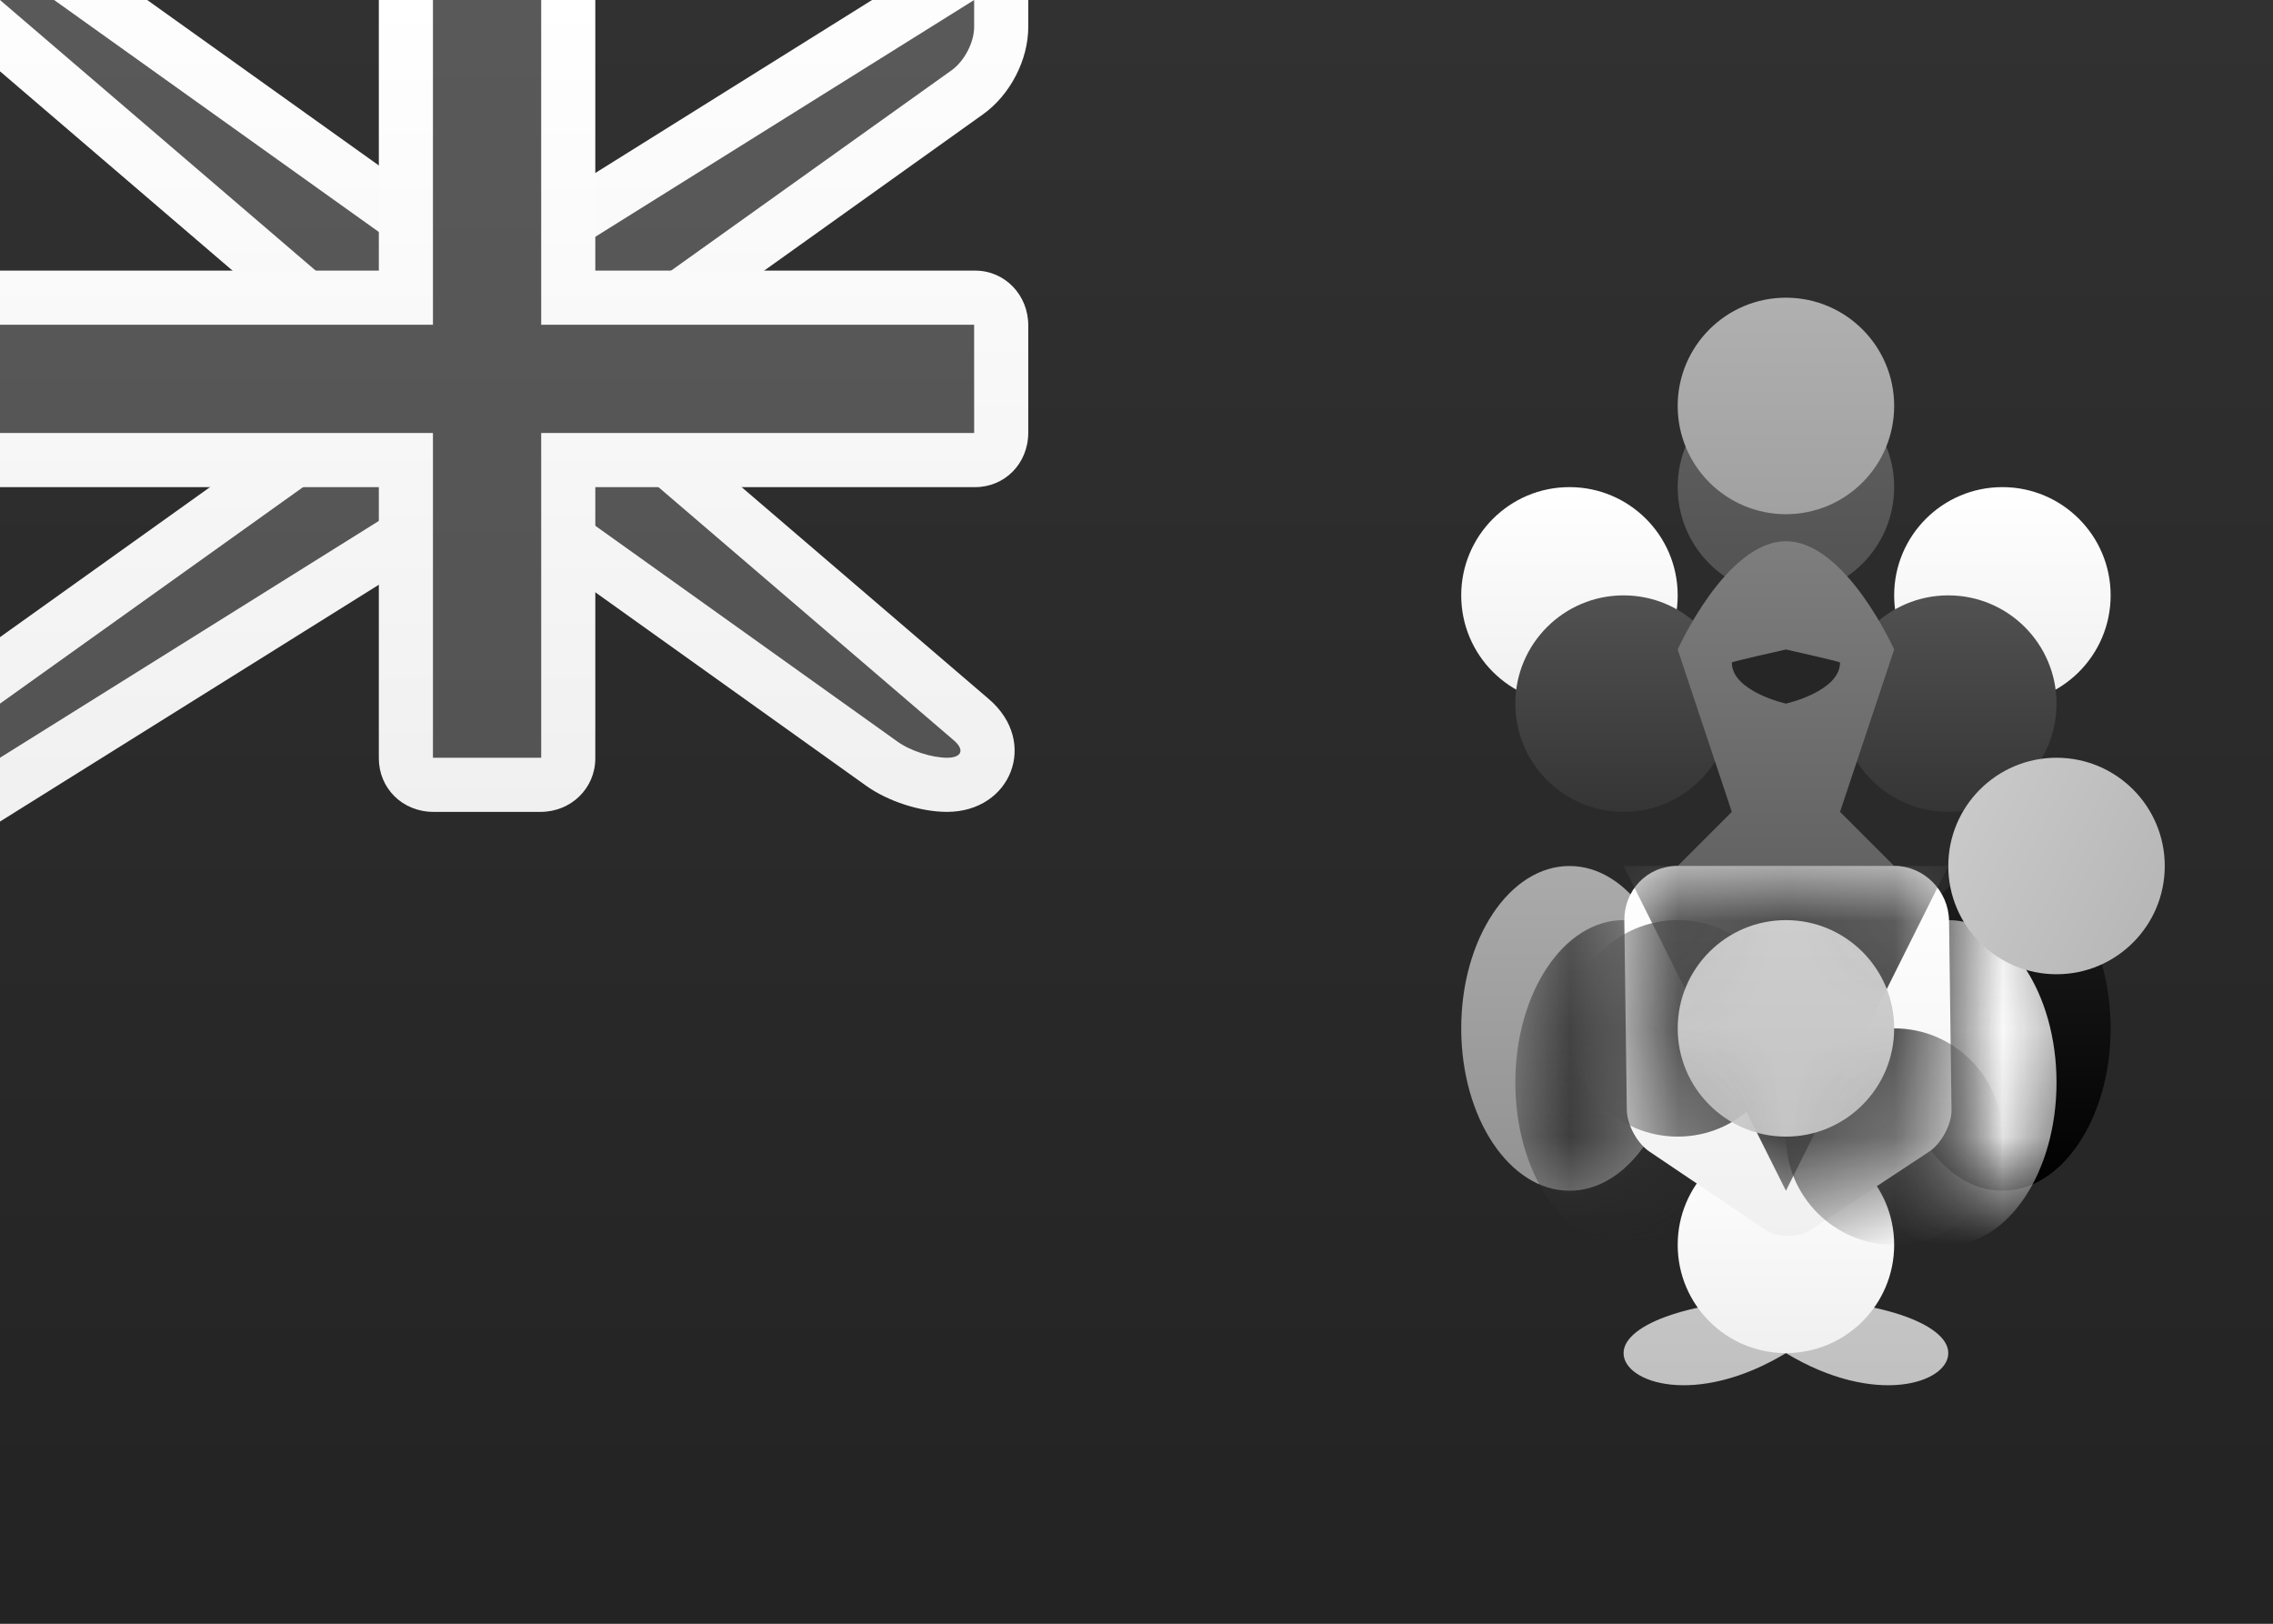 <?xml version="1.0" encoding="UTF-8" standalone="no"?>
<svg
   xmlns:dc="http://purl.org/dc/elements/1.1/"
   xmlns:cc="http://creativecommons.org/ns#"
   xmlns:rdf="http://www.w3.org/1999/02/22-rdf-syntax-ns#"
   xmlns:svg="http://www.w3.org/2000/svg"
   xmlns="http://www.w3.org/2000/svg"
   xmlns:xlink="http://www.w3.org/1999/xlink"
   xmlns:sodipodi="http://sodipodi.sourceforge.net/DTD/sodipodi-0.dtd"
   xmlns:inkscape="http://www.inkscape.org/namespaces/inkscape"
   width="21px"
   height="15px"
   viewBox="0 0 21 15"
   version="1.1"
   id="svg124"
   sodipodi:docname="GS.svg"
   inkscape:version="1.0.2-2 (e86c870879, 2021-01-15)">
  <rect x="0" y="0" width="21" height="15" fill="#333333" stroke="none"/>
  <sodipodi:namedview
     pagecolor="#ffffff"
     bordercolor="#666666"
     borderopacity="1"
     objecttolerance="10"
     gridtolerance="10"
     guidetolerance="10"
     inkscape:pageopacity="0"
     inkscape:pageshadow="2"
     inkscape:window-width="704"
     inkscape:window-height="480"
     id="namedview126"
     showgrid="false"
     inkscape:zoom="52.761905"
     inkscape:cx="10.5"
     inkscape:cy="7.5"
     inkscape:window-x="0"
     inkscape:window-y="0"
     inkscape:window-maximized="0"
     inkscape:current-layer="svg124"
     inkscape:document-rotation="0" />
  <!-- Generator: sketchtool 46 (44423) - http://www.bohemiancoding.com/sketch -->
  <title
     id="title2">GS</title>
  <desc
     id="desc4">Created with sketchtool.</desc>
  <defs
     id="defs79">
    <linearGradient
       x1="50%"
       y1="0%"
       x2="50%"
       y2="100%"
       id="linearGradient-1">
      <stop
         stop-color="#FFFFFF"
         offset="0%"
         id="stop6" />
      <stop
         stop-color="#F0F0F0"
         offset="100%"
         id="stop8" />
    </linearGradient>
    <linearGradient
       x1="50%"
       y1="0%"
       x2="50%"
       y2="100%"
       id="linearGradient-2">
      <stop
         stop-color="#07319C"
         offset="0%"
         id="stop11" />
      <stop
         stop-color="#00247E"
         offset="100%"
         id="stop13" />
    </linearGradient>
    <linearGradient
       x1="50%"
       y1="0%"
       x2="50%"
       y2="100%"
       id="linearGradient-3">
      <stop
         stop-color="#DB1E36"
         offset="0%"
         id="stop16" />
      <stop
         stop-color="#D51931"
         offset="100%"
         id="stop18" />
    </linearGradient>
    <linearGradient
       x1="50%"
       y1="0%"
       x2="50%"
       y2="100%"
       id="linearGradient-4">
      <stop
         stop-color="#1E1E1E"
         offset="0%"
         id="stop21" />
      <stop
         stop-color="#000000"
         offset="100%"
         id="stop23" />
    </linearGradient>
    <ellipse
       id="path-5"
       cx="0.5"
       cy="1.5"
       rx="1"
       ry="1.5" />
    <linearGradient
       x1="50%"
       y1="0%"
       x2="50%"
       y2="100%"
       id="linearGradient-7">
      <stop
         stop-color="#A2ADB0"
         offset="0%"
         id="stop27" />
      <stop
         stop-color="#8B9497"
         offset="100%"
         id="stop29" />
    </linearGradient>
    <ellipse
       id="path-8"
       cx="0.5"
       cy="1.5"
       rx="1"
       ry="1.5" />
    <linearGradient
       x1="50%"
       y1="0%"
       x2="50%"
       y2="100%"
       id="linearGradient-10">
      <stop
         stop-color="#4F4F4F"
         offset="0%"
         id="stop33" />
      <stop
         stop-color="#2B2B2B"
         offset="100%"
         id="stop35" />
    </linearGradient>
    <linearGradient
       x1="50%"
       y1="0%"
       x2="50%"
       y2="100%"
       id="linearGradient-11">
      <stop
         stop-color="#FEC241"
         offset="0%"
         id="stop38" />
      <stop
         stop-color="#FEBB2C"
         offset="100%"
         id="stop40" />
    </linearGradient>
    <linearGradient
       x1="50%"
       y1="0%"
       x2="50%"
       y2="100%"
       id="linearGradient-12">
      <stop
         stop-color="#A84B14"
         offset="0%"
         id="stop43" />
      <stop
         stop-color="#913F0E"
         offset="100%"
         id="stop45" />
    </linearGradient>
    <linearGradient
       x1="50%"
       y1="0%"
       x2="50%"
       y2="100%"
       id="linearGradient-13">
      <stop
         stop-color="#CFB063"
         offset="0%"
         id="stop48" />
      <stop
         stop-color="#BEA157"
         offset="100%"
         id="stop50" />
    </linearGradient>
    <linearGradient
       x1="50%"
       y1="0%"
       x2="50%"
       y2="100%"
       id="linearGradient-14">
      <stop
         stop-color="#2D42FF"
         offset="0%"
         id="stop53" />
      <stop
         stop-color="#0B24FC"
         offset="100%"
         id="stop55" />
    </linearGradient>
    <linearGradient
       x1="0%"
       y1="0%"
       x2="100%"
       y2="50%"
       id="linearGradient-15">
      <stop
         stop-color="#E3DC3D"
         offset="0%"
         id="stop58" />
      <stop
         stop-color="#CFC82A"
         offset="100%"
         id="stop60" />
    </linearGradient>
    <linearGradient
       x1="50%"
       y1="0%"
       x2="50%"
       y2="100%"
       id="linearGradient-16">
      <stop
         stop-color="#7F7D7D"
         offset="0%"
         id="stop63" />
      <stop
         stop-color="#656263"
         offset="100%"
         id="stop65" />
    </linearGradient>
    <path
       d="M0.007,0.506 C0.003,0.227 0.216,0 0.495,0 L2.505,0 C2.778,0 3.003,0.231 3.007,0.506 L3.03,2.251 C3.032,2.389 2.934,2.566 2.823,2.639 L1.728,3.361 C1.611,3.438 1.42,3.434 1.311,3.361 L0.24,2.639 C0.126,2.562 0.032,2.393 0.03,2.251 L0.007,0.506 Z"
       id="path-17" />
    <linearGradient
       x1="50%"
       y1="0%"
       x2="50%"
       y2="100%"
       id="linearGradient-19">
      <stop
         stop-color="#0F8012"
         offset="0%"
         id="stop69" />
      <stop
         stop-color="#0B6A0D"
         offset="100%"
         id="stop71" />
    </linearGradient>
    <linearGradient
       x1="50%"
       y1="0%"
       x2="50%"
       y2="100%"
       id="linearGradient-20">
      <stop
         stop-color="#FFCF44"
         offset="0%"
         id="stop74" />
      <stop
         stop-color="#FCC72E"
         offset="100%"
         id="stop76" />
    </linearGradient>
    <linearGradient
       x1="50%"
       y1="0%"
       x2="50%"
       y2="100%"
       id="linearGradient2385">
      <stop
         stop-color="#ffffff"
         offset="0%"
         id="stop179" />
      <stop
         stop-color="#f0f0f0"
         offset="100%"
         id="stop181" />
    </linearGradient>
    <linearGradient
       x1="50%"
       y1="0%"
       x2="50%"
       y2="100%"
       id="linearGradient6506">
      <stop
         stop-color="#313131"
         offset="0%"
         id="stop184" />
      <stop
         stop-color="#232323"
         offset="100%"
         id="stop186" />
    </linearGradient>
    <linearGradient
       x1="50%"
       y1="0%"
       x2="50%"
       y2="100%"
       id="linearGradient7738">
      <stop
         stop-color="#595959"
         offset="0%"
         id="stop189" />
      <stop
         stop-color="#545454"
         offset="100%"
         id="stop191" />
    </linearGradient>
    <linearGradient
       x1="50%"
       y1="0%"
       x2="50%"
       y2="100%"
       id="linearGradient6706">
      <stop
         stop-color="#1e1e1e"
         offset="0%"
         id="stop194" />
      <stop
         stop-color="#000000"
         offset="100%"
         id="stop196" />
    </linearGradient>
    <linearGradient
       x1="50%"
       y1="0%"
       x2="50%"
       y2="100%"
       id="linearGradient9149">
      <stop
         stop-color="#aaaaaa"
         offset="0%"
         id="stop199" />
      <stop
         stop-color="#929292"
         offset="100%"
         id="stop201" />
    </linearGradient>
    <linearGradient
       x1="50%"
       y1="0%"
       x2="50%"
       y2="100%"
       id="linearGradient1239">
      <stop
         stop-color="#4f4f4f"
         offset="0%"
         id="stop204" />
      <stop
         stop-color="#2b2b2b"
         offset="100%"
         id="stop206" />
    </linearGradient>
    <linearGradient
       x1="50%"
       y1="0%"
       x2="50%"
       y2="100%"
       id="linearGradient6221">
      <stop
         stop-color="#c5c5c5"
         offset="0%"
         id="stop209" />
      <stop
         stop-color="#bfbfbf"
         offset="100%"
         id="stop211" />
    </linearGradient>
    <linearGradient
       x1="50%"
       y1="0%"
       x2="50%"
       y2="100%"
       id="linearGradient8368">
      <stop
         stop-color="#616161"
         offset="0%"
         id="stop214" />
      <stop
         stop-color="#525252"
         offset="100%"
         id="stop216" />
    </linearGradient>
    <linearGradient
       x1="50%"
       y1="0%"
       x2="50%"
       y2="100%"
       id="linearGradient4994">
      <stop
         stop-color="#b0b0b0"
         offset="0%"
         id="stop219" />
      <stop
         stop-color="#a1a1a1"
         offset="100%"
         id="stop221" />
    </linearGradient>
    <linearGradient
       x1="50%"
       y1="0%"
       x2="50%"
       y2="100%"
       id="linearGradient9863">
      <stop
         stop-color="#515151"
         offset="0%"
         id="stop224" />
      <stop
         stop-color="#353535"
         offset="100%"
         id="stop226" />
    </linearGradient>
    <linearGradient
       x1="0%"
       y1="0%"
       x2="100%"
       y2="50%"
       id="linearGradient1085">
      <stop
         stop-color="#cccccc"
         offset="0%"
         id="stop229" />
      <stop
         stop-color="#b8b8b8"
         offset="100%"
         id="stop231" />
    </linearGradient>
    <linearGradient
       x1="50%"
       y1="0%"
       x2="50%"
       y2="100%"
       id="linearGradient6899">
      <stop
         stop-color="#7e7e7e"
         offset="0%"
         id="stop234" />
      <stop
         stop-color="#636363"
         offset="100%"
         id="stop236" />
    </linearGradient>
    <linearGradient
       x1="50%"
       y1="0%"
       x2="50%"
       y2="100%"
       id="linearGradient4506">
      <stop
         stop-color="#525252"
         offset="0%"
         id="stop239" />
      <stop
         stop-color="#434343"
         offset="100%"
         id="stop241" />
    </linearGradient>
    <linearGradient
       x1="50%"
       y1="0%"
       x2="50%"
       y2="100%"
       id="linearGradient8758">
      <stop
         stop-color="#cecece"
         offset="0%"
         id="stop244" />
      <stop
         stop-color="#c5c5c5"
         offset="100%"
         id="stop246" />
    </linearGradient>
  </defs>
  <g
     id="Symbols"
     stroke="none"
     stroke-width="1"
     fill="none"
     fill-rule="evenodd">
    <g
       id="GS">
      <rect
         id="FlagBackground"
         fill="url(#linearGradient2385)"
         x="0"
         y="0"
         width="21"
         height="15" />
      <rect
         id="Mask-Copy"
         fill="url(#linearGradient6506)"
         x="0"
         y="0"
         width="21"
         height="15" />
      <path
         d="M3,3.23 L-1.352,-0.5 L0.66,-0.5 L4.16,2 L4.857,2 L9.5,-0.902 L9.5,0.25 C9.5,0.553 9.333,0.877 9.082,1.056 L6,3.257 L6,3.77 L9.137,6.459 C9.599,6.855 9.341,7.5 8.75,7.5 C8.505,7.5 8.205,7.404 8.001,7.258 L4.84,5 L4.143,5 L-0.5,7.902 L-0.5,6.243 L3,3.743 L3,3.23 Z"
         id="Rectangle-36"
         fill="url(#linearGradient2385)"
         fill-rule="nonzero" />
      <path
         d="M3.5,3 L-4.4408921e-16,-2.13162821e-14 L0.5,-2.13162821e-14 L4,2.5 L5,2.5 L9,-2.13162821e-14 L9,0.25 C9,0.388 8.913,0.562 8.792,0.649 L5.5,3 L5.5,4 L8.812,6.839 C8.916,6.928 8.884,7 8.75,7 L8.75,7 C8.612,7 8.413,6.938 8.292,6.851 L5,4.5 L4,4.5 L-4.4408921e-16,7 L-4.4408921e-16,6.5 L3.5,4 L3.5,3 Z"
         id="path84"
         fill="url(#linearGradient7738)" />
      <path
         d="M-4.4408921e-16,2.5 L-4.4408921e-16,4.5 L3.5,4.5 L3.5,7.005 C3.5,7.278 3.714,7.5 4.005,7.5 L4.995,7.5 C5.274,7.5 5.5,7.284 5.5,7.005 L5.5,4.5 L9.01,4.5 C9.28,4.5 9.5,4.286 9.5,3.995 L9.5,3.005 C9.5,2.726 9.285,2.5 9.01,2.5 L5.5,2.5 L5.5,-2.13162821e-14 L3.5,-2.13162821e-14 L3.5,2.5 L-4.4408921e-16,2.5 Z"
         id="Rectangle-2"
         fill="url(#linearGradient2385)" />
      <polygon
         id="polygon87"
         fill="url(#linearGradient7738)"
         points="-4.4408921e-16 3 4 3 4 2.5 4 -2.13162821e-14 5 -2.13162821e-14 5 2.5 5 3 9 3 9 4 5 4 5 4.5 5 7 4 7 4 4.5 4 4 -4.4408921e-16 4" />
      <g
         id="Group-2"
         transform="translate(18, 8)">
        <mask
           id="mask-6"
           fill="white">
          <use
             xlink:href="#path-5"
             id="use89" />
        </mask>
        <use
           id="Oval-13"
           fill="url(#linearGradient6706)"
           xlink:href="#path-5" />
        <ellipse
           id="Oval-13-Copy-2"
           fill="url(#linearGradient2385)"
           mask="url(#mask-6)"
           cx="0"
           cy="2"
           rx="1"
           ry="1.5" />
      </g>
      <g
         id="Group-3"
         transform="translate(14, 8)">
        <mask
           id="mask-9"
           fill="white">
          <use
             xlink:href="#path-8"
             id="use95" />
        </mask>
        <use
           id="Oval-13-Copy"
           fill="url(#linearGradient9149)"
           xlink:href="#path-8" />
        <ellipse
           id="Oval-13-Copy-3"
           fill="url(#linearGradient1239)"
           mask="url(#mask-9)"
           cx="1"
           cy="2"
           rx="1"
           ry="1.5" />
      </g>
      <path
         d="M16.5,12.5 C17.328,13 18,12.776 18,12.5 C18,12.224 17.328,12 16.5,12 C15.672,12 15,12.224 15,12.5 C15,12.776 15.672,13 16.5,12.5 Z"
         id="Oval-2"
         fill="url(#linearGradient6221)" />
      <circle
         id="Oval"
         fill="url(#linearGradient2385)"
         cx="18.5"
         cy="5.5"
         r="1" />
      <circle
         id="Oval-Copy-4"
         fill="url(#linearGradient8368)"
         cx="16.5"
         cy="4.5"
         r="1" />
      <ellipse
         id="Oval-Copy-8"
         fill="url(#linearGradient4994)"
         cx="16.5"
         cy="3.75"
         rx="1"
         ry="1" />
      <circle
         id="Oval-Copy-6"
         fill="url(#linearGradient2385)"
         cx="16.5"
         cy="11.5"
         r="1" />
      <circle
         id="Oval-Copy"
         fill="url(#linearGradient2385)"
         cx="14.5"
         cy="5.5"
         r="1" />
      <circle
         id="Oval-Copy-2"
         fill="url(#linearGradient9863)"
         cx="15"
         cy="6.5"
         r="1" />
      <circle
         id="Oval-Copy-3"
         fill="url(#linearGradient9863)"
         cx="18"
         cy="6.5"
         r="1" />
      <ellipse
         id="Oval-Copy-7"
         fill="url(#linearGradient1085)"
         cx="19"
         cy="8"
         rx="1"
         ry="1" />
      <path
         d="M16,7.5 L15.5,8 L17.5,8 L17,7.5 L17.5,6 C17.5,6 17.052,5 16.5,5 C15.948,5 15.5,6 15.5,6 L16,7.5 Z"
         id="Oval-10"
         fill="url(#linearGradient6899)" />
      <path
         d="M16.5,6.5 C16.5,6.5 17,6.388 17,6.12 C17,6.112 16.5,6 16.5,6 C16.5,6 16,6.112 16,6.12 C16,6.388 16.5,6.5 16.5,6.5 Z"
         id="Oval-4"
         fill="#262626" />
      <g
         id="Group"
         transform="translate(15, 8)">
        <mask
           id="mask-18"
           fill="white">
          <use
             xlink:href="#path-17"
             id="use112" />
        </mask>
        <use
           id="Rectangle-4"
           fill="url(#linearGradient2385)"
           xlink:href="#path-17" />
        <circle
           id="circle116"
           fill="#535353"
           mask="url(#mask-18)"
           cx="2.5"
           cy="2.5"
           r="1" />
        <circle
           id="Oval-Copy-5"
           fill="#535353"
           mask="url(#mask-18)"
           cx="0.5"
           cy="1.5"
           r="1" />
        <polygon
           id="Rectangle"
           fill="url(#linearGradient4506)"
           mask="url(#mask-18)"
           points="0 0 3 0 1.5 3" />
        <ellipse
           id="Oval-3"
           fill="url(#linearGradient8758)"
           mask="url(#mask-18)"
           cx="1.5"
           cy="1.5"
           rx="1"
           ry="1" />
      </g>
    </g>
  </g>
</svg>

